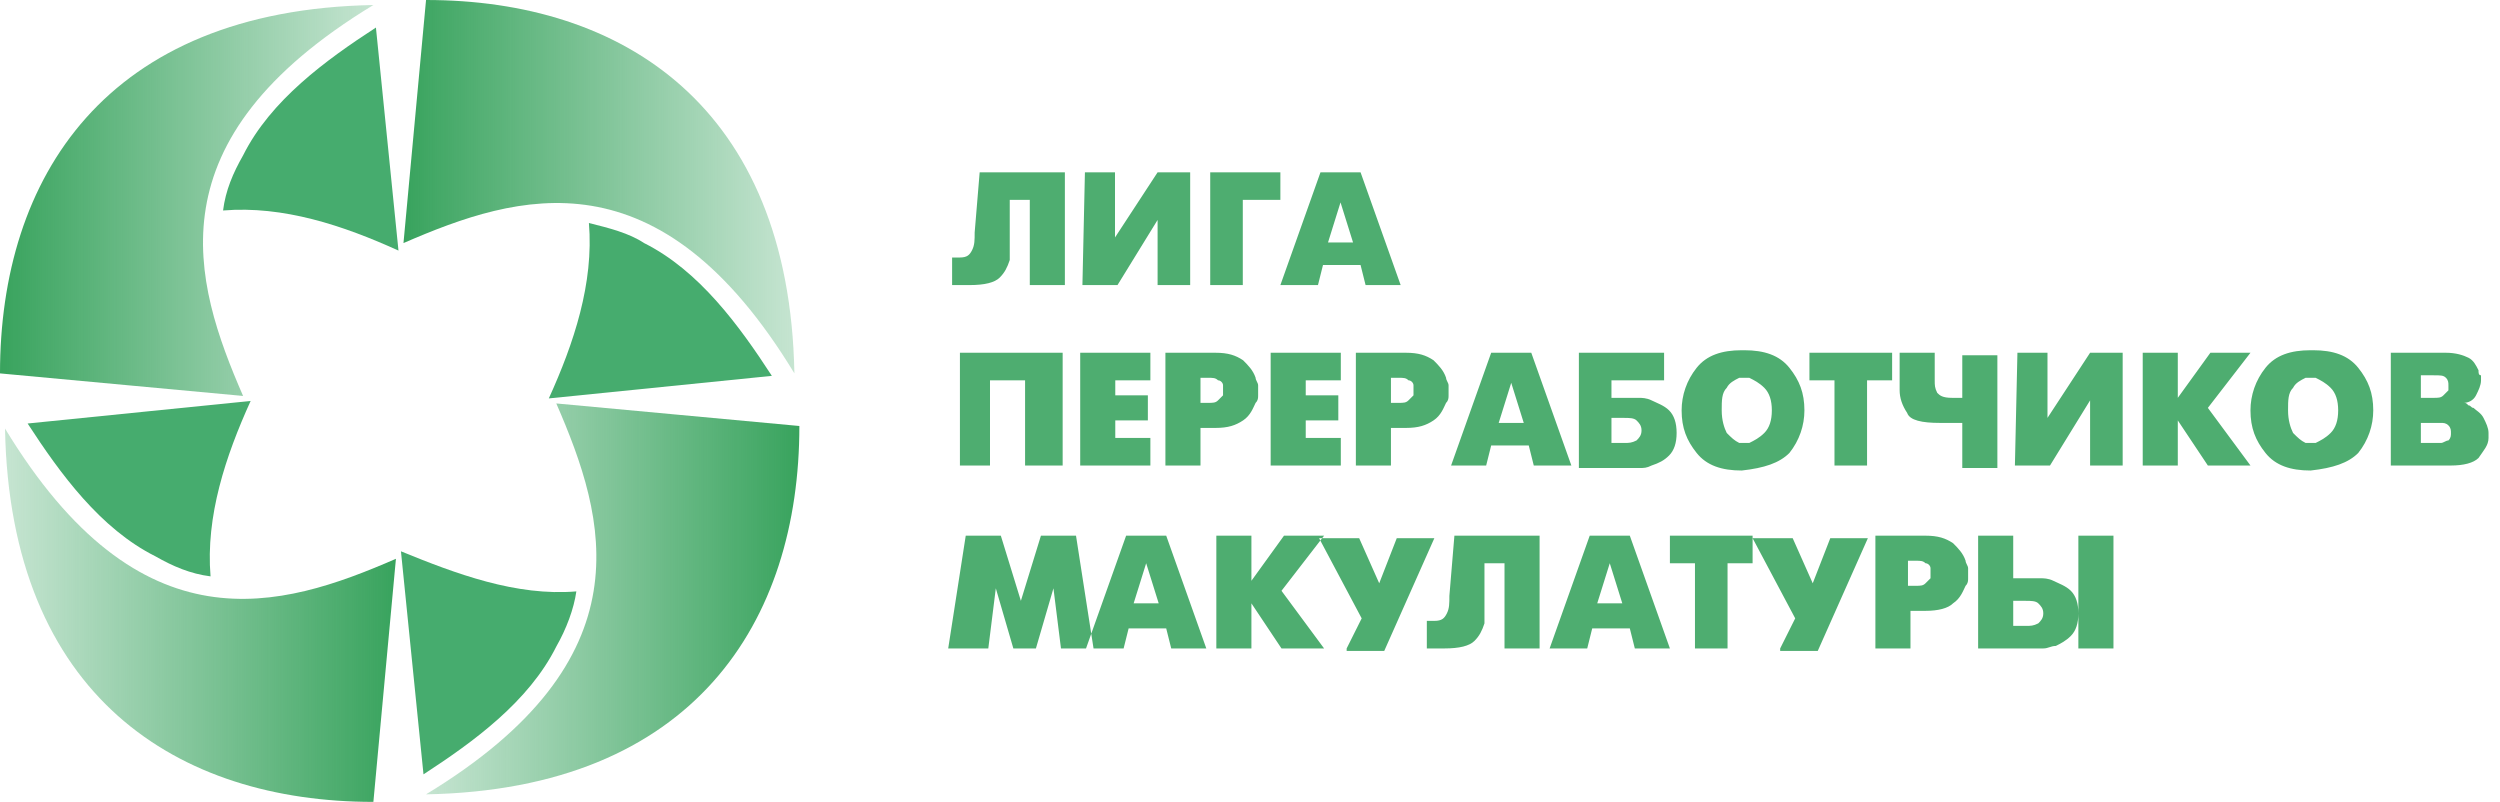 <svg width="159" height="51" viewBox="0 0 159 51" fill="none" xmlns="http://www.w3.org/2000/svg">
<path fill-rule="evenodd" clip-rule="evenodd" d="M62.307 10.96H67.726V18.131H67.567H65.495V12.713H64.22V15.581C64.22 15.741 64.22 15.9 64.22 16.059C64.22 16.219 64.22 16.378 64.22 16.538C64.06 17.016 63.901 17.334 63.582 17.653C63.264 17.972 62.626 18.131 61.67 18.131H61.51C61.351 18.131 61.351 18.131 61.192 18.131C61.032 18.131 61.032 18.131 60.873 18.131H60.714H60.554V16.378H60.714H60.873H61.032C61.51 16.378 61.67 16.219 61.829 15.9C61.989 15.581 61.989 15.263 61.989 14.784L62.307 10.96ZM69.001 10.96H70.914V15.103L73.623 10.96H73.782H75.695V18.131H75.535H73.623V13.988L71.073 18.131H70.914H68.842L69.001 10.96ZM76.97 18.131V10.96H77.129H81.432V12.713H79.042V18.131H76.97ZM81.432 18.131L83.982 10.96H84.142H86.532L89.082 18.131H88.923H86.851L86.532 16.856H84.142L83.823 18.131H83.664H81.432ZM85.257 12.872L84.461 15.422H86.054L85.257 12.872ZM61.051 29.607V22.435H61.21H67.585V29.607H67.267H65.195V24.188H62.964V29.607H62.804H61.051ZM68.701 29.607V22.435H68.86H73.164V24.188H70.932V25.144H73.004V26.738H70.932V27.853H73.164V29.607H73.004H68.701ZM74.12 29.607V22.435H74.279H77.307C78.104 22.435 78.582 22.594 79.061 22.913C79.379 23.231 79.698 23.55 79.857 24.028C79.857 24.188 80.017 24.347 80.017 24.506C80.017 24.666 80.017 24.825 80.017 24.825V25.144C80.017 25.303 80.017 25.463 79.857 25.622C79.698 25.941 79.539 26.419 79.061 26.738C78.582 27.056 78.104 27.216 77.307 27.216H76.351V29.607H76.192H74.12ZM76.351 24.028V25.622H76.829C77.148 25.622 77.307 25.622 77.467 25.463C77.626 25.303 77.626 25.303 77.785 25.144V24.985V24.825V24.666V24.506C77.785 24.347 77.626 24.188 77.467 24.188C77.307 24.028 77.148 24.028 76.829 24.028H76.351ZM80.814 29.607V22.435H80.973H85.276V24.188H83.045V25.144H85.117V26.738H83.045V27.853H85.276V29.607H85.117H80.814ZM86.233 29.607V22.435H86.392H89.42C90.217 22.435 90.695 22.594 91.173 22.913C91.492 23.231 91.811 23.55 91.97 24.028C91.97 24.188 92.129 24.347 92.129 24.506C92.129 24.666 92.129 24.825 92.129 24.825V25.144C92.129 25.303 92.129 25.463 91.97 25.622C91.811 25.941 91.651 26.419 91.173 26.738C90.695 27.056 90.217 27.216 89.42 27.216H88.464V29.607H88.304H86.233ZM88.464 24.028V25.622H88.942C89.26 25.622 89.42 25.622 89.579 25.463C89.739 25.303 89.739 25.303 89.898 25.144V24.985V24.825V24.666V24.506C89.898 24.347 89.739 24.188 89.579 24.188C89.42 24.028 89.26 24.028 88.942 24.028H88.464ZM92.289 29.607L94.839 22.435H94.998H97.389L99.939 29.607H99.779H97.548L97.229 28.331H94.839L94.52 29.607H94.361H92.289ZM96.114 24.347L95.317 26.897H96.911L96.114 24.347ZM100.417 29.607V22.435H100.576H105.836V24.188H102.489V25.303H103.604C103.764 25.303 103.923 25.303 104.242 25.303C104.401 25.303 104.72 25.303 105.039 25.463C105.358 25.622 105.836 25.782 106.154 26.1C106.473 26.419 106.633 26.897 106.633 27.535C106.633 28.172 106.473 28.65 106.154 28.969C105.836 29.288 105.517 29.447 105.039 29.607C104.72 29.766 104.561 29.766 104.242 29.766C104.083 29.766 103.764 29.766 103.604 29.766H103.445H100.417V29.607ZM102.489 28.172H103.286C103.604 28.172 103.764 28.172 104.083 28.013C104.242 27.853 104.401 27.694 104.401 27.375C104.401 27.056 104.242 26.897 104.083 26.738C103.923 26.578 103.604 26.578 103.286 26.578H102.489V28.172ZM110.776 29.925C109.501 29.925 108.545 29.607 107.908 28.81C107.27 28.013 106.951 27.216 106.951 26.1C106.951 25.144 107.27 24.188 107.908 23.391C108.545 22.594 109.501 22.275 110.776 22.275H110.936C112.211 22.275 113.167 22.594 113.805 23.391C114.442 24.188 114.761 24.985 114.761 26.1C114.761 27.056 114.442 28.013 113.805 28.81C113.167 29.447 112.211 29.766 110.776 29.925ZM110.936 28.172H111.095H111.254C111.573 28.013 111.892 27.853 112.211 27.535C112.53 27.216 112.689 26.738 112.689 26.1C112.689 25.463 112.53 24.985 112.211 24.666C111.892 24.347 111.573 24.188 111.254 24.028H111.095H110.936H110.776C110.617 24.028 110.617 24.028 110.617 24.028C110.298 24.188 109.979 24.347 109.82 24.666C109.501 24.985 109.501 25.463 109.501 26.1C109.501 26.738 109.661 27.216 109.82 27.535C110.139 27.853 110.298 28.013 110.617 28.172H110.776C110.776 28.172 110.776 28.172 110.936 28.172ZM116.673 29.607V24.188H115.08V22.435H115.239H120.339V24.188H118.745V29.607H118.586H116.673ZM124.801 29.607V26.897C124.642 26.897 124.323 26.897 124.164 26.897C124.005 26.897 123.845 26.897 123.845 26.897H123.686H123.526H123.367C122.251 26.897 121.455 26.738 121.295 26.26C120.976 25.782 120.817 25.303 120.817 24.825V24.666V24.506V22.435H120.976H123.048V24.188C123.048 24.506 123.048 24.666 123.208 24.985C123.367 25.144 123.526 25.303 124.164 25.303H124.323C124.483 25.303 124.642 25.303 124.801 25.303V22.594H124.961H127.033V29.766H126.873H124.801V29.607ZM128.308 22.435H130.22V26.578L132.93 22.435H133.089H135.002V29.607H134.842H132.93V25.463L130.38 29.607H130.22H128.148L128.308 22.435ZM136.277 29.607V22.435H136.436H138.508V25.303L140.58 22.435H140.739H143.13L140.42 25.941L143.13 29.607H142.97H140.42L138.508 26.738V29.607H138.348H136.277ZM146.955 29.925C145.68 29.925 144.723 29.607 144.086 28.81C143.448 28.013 143.13 27.216 143.13 26.1C143.13 25.144 143.448 24.188 144.086 23.391C144.723 22.594 145.68 22.275 146.955 22.275H147.114C148.389 22.275 149.345 22.594 149.983 23.391C150.62 24.188 150.939 24.985 150.939 26.1C150.939 27.056 150.62 28.013 149.983 28.81C149.345 29.447 148.389 29.766 146.955 29.925ZM146.955 28.172H147.114H147.274C147.592 28.013 147.911 27.853 148.23 27.535C148.548 27.216 148.708 26.738 148.708 26.1C148.708 25.463 148.548 24.985 148.23 24.666C147.911 24.347 147.592 24.188 147.274 24.028H147.114H146.955H146.795C146.636 24.028 146.636 24.028 146.636 24.028C146.317 24.188 145.998 24.347 145.839 24.666C145.52 24.985 145.52 25.463 145.52 26.1C145.52 26.738 145.68 27.216 145.839 27.535C146.158 27.853 146.317 28.013 146.636 28.172H146.795H146.955ZM152.055 22.435H155.561C156.199 22.435 156.677 22.594 156.995 22.753C157.314 22.913 157.474 23.231 157.633 23.55C157.633 23.71 157.633 23.869 157.792 23.869C157.792 24.028 157.792 24.028 157.792 24.188C157.792 24.506 157.633 24.825 157.474 25.144C157.314 25.463 156.995 25.622 156.677 25.622C156.836 25.622 156.836 25.622 156.995 25.782C157.155 25.782 157.155 25.941 157.314 25.941C157.474 26.1 157.792 26.26 157.952 26.578C158.111 26.897 158.27 27.216 158.27 27.535V27.694C158.27 27.694 158.27 27.694 158.27 27.853C158.27 28.331 157.952 28.65 157.633 29.128C157.314 29.447 156.677 29.607 155.88 29.607H155.72H152.055V22.435ZM153.967 28.172H154.764H154.924C155.083 28.172 155.083 28.172 155.242 28.172C155.402 28.172 155.561 28.013 155.72 28.013C155.88 27.853 155.88 27.694 155.88 27.535C155.88 27.375 155.88 27.216 155.72 27.056C155.561 26.897 155.402 26.897 155.242 26.897C155.083 26.897 155.083 26.897 154.924 26.897H154.764H153.967V28.172ZM153.967 25.303H154.764C155.083 25.303 155.242 25.303 155.402 25.144C155.561 24.985 155.561 24.985 155.72 24.825C155.72 24.825 155.72 24.825 155.72 24.666C155.72 24.666 155.72 24.666 155.72 24.506C155.72 24.347 155.72 24.188 155.561 24.028C155.402 23.869 155.242 23.869 154.764 23.869H153.967V25.303ZM60.306 41.241L61.421 34.069H61.581H63.653L64.928 38.213L66.203 34.069H66.362H68.434L69.549 41.241H69.39H67.478L66.999 37.416L65.884 41.241H65.725H64.449L63.334 37.416L62.856 41.241H62.696H60.306ZM69.071 41.241L71.621 34.069H71.781H74.171L76.721 41.241H76.562H74.49L74.171 39.966H71.781L71.462 41.241H71.303H69.071ZM72.896 35.822L72.1 38.372H73.693L72.896 35.822ZM77.359 41.241V34.069H77.518H79.59V36.938L81.662 34.069H81.821H84.212L81.503 37.575L84.212 41.241H84.053H81.503L79.59 38.372V41.241H79.431H77.359ZM85.647 41.241L86.603 39.328L83.893 34.228H84.053H86.443L87.718 37.097L88.834 34.228H88.993H91.225L88.037 41.4H87.878H85.647V41.241ZM92.5 34.069H97.918V41.241H97.759H95.687V35.822H94.412V38.691C94.412 38.85 94.412 39.01 94.412 39.169C94.412 39.328 94.412 39.488 94.412 39.647C94.253 40.125 94.093 40.444 93.775 40.763C93.456 41.082 92.818 41.241 91.862 41.241H91.703C91.543 41.241 91.543 41.241 91.384 41.241C91.225 41.241 91.225 41.241 91.065 41.241H90.906H90.746V39.488H90.906H91.065H91.225C91.703 39.488 91.862 39.328 92.022 39.01C92.181 38.691 92.181 38.372 92.181 37.894L92.5 34.069ZM98.556 41.241L101.106 34.069H101.265H103.656L106.206 41.241H106.047H103.975L103.656 39.966H101.265L100.947 41.241H100.787H98.556ZM102.381 35.822L101.584 38.372H103.178L102.381 35.822ZM107.8 41.241V35.822H106.206V34.069H106.365H111.465V35.822H109.872V41.241H109.712H107.8ZM113.219 41.241L114.175 39.328L111.465 34.228H111.625H114.015L115.29 37.097L116.406 34.228H116.565H118.797L115.609 41.4H115.45H113.219V41.241ZM119.275 41.241V34.069H119.434H122.462C123.259 34.069 123.737 34.228 124.215 34.547C124.534 34.866 124.853 35.185 125.012 35.663C125.012 35.822 125.172 35.982 125.172 36.141C125.172 36.3 125.172 36.46 125.172 36.46C125.172 36.619 125.172 36.778 125.172 36.778C125.172 36.938 125.172 37.097 125.012 37.257C124.853 37.575 124.694 38.053 124.215 38.372C123.897 38.691 123.259 38.85 122.462 38.85H121.506V41.241H121.347H119.275ZM121.347 35.663V37.257H121.825C122.144 37.257 122.303 37.257 122.462 37.097C122.622 36.938 122.622 36.938 122.781 36.778V36.619V36.46V36.3V36.141C122.781 35.982 122.622 35.822 122.462 35.822C122.303 35.663 122.144 35.663 121.825 35.663H121.347ZM125.809 41.241V34.069H125.969H128.041V36.778H129.156C129.316 36.778 129.475 36.778 129.794 36.778C129.953 36.778 130.272 36.778 130.591 36.938C130.909 37.097 131.387 37.257 131.706 37.575C132.025 37.894 132.184 38.372 132.184 39.01C132.184 39.647 132.025 40.125 131.706 40.444C131.387 40.763 131.069 40.922 130.75 41.082C130.431 41.082 130.272 41.241 129.953 41.241C129.794 41.241 129.475 41.241 129.316 41.241H128.837H125.809ZM128.041 39.807H128.837C129.156 39.807 129.316 39.807 129.634 39.647C129.794 39.488 129.953 39.328 129.953 39.01C129.953 38.691 129.794 38.532 129.634 38.372C129.475 38.213 129.156 38.213 128.837 38.213H128.041V39.807ZM132.184 41.241V34.069H132.344H134.416V41.241H134.256H132.184Z" fill="#4EAD70"/>
<path fill-rule="evenodd" clip-rule="evenodd" d="M13.391 36.657C13.072 32.832 14.348 29.007 15.941 25.5L1.757 26.935C3.829 30.122 6.379 33.629 9.885 35.382C11.001 36.019 12.116 36.497 13.391 36.657Z" fill="#46AC6E"/>
<path fill-rule="evenodd" clip-rule="evenodd" d="M23.747 51C11.315 51 0.637 44.306 0.318 27.253C8.925 41.437 17.85 38.728 25.181 35.54L23.747 51Z" fill="url(#paint0_linear)"/>
<path fill-rule="evenodd" clip-rule="evenodd" d="M14.187 13.387C18.012 13.068 21.837 14.343 25.343 15.937L23.909 1.752C20.721 3.824 17.215 6.374 15.461 9.881C14.824 10.996 14.346 12.112 14.187 13.387Z" fill="#46AC6E"/>
<path fill-rule="evenodd" clip-rule="evenodd" d="M1.02408e-06 23.748C4.80693e-07 11.316 6.694 0.638 23.747 0.319C9.563 8.926 12.272 17.851 15.46 25.182L1.02408e-06 23.748Z" fill="url(#paint1_linear)"/>
<path fill-rule="evenodd" clip-rule="evenodd" d="M37.455 14.183C37.774 18.008 36.499 21.833 34.905 25.339L49.09 23.905C47.018 20.718 44.468 17.211 40.962 15.458C40.005 14.821 38.73 14.502 37.455 14.183Z" fill="#46AC6E"/>
<path fill-rule="evenodd" clip-rule="evenodd" d="M27.096 -6.26996e-08C39.527 -6.06091e-07 50.205 6.694 50.524 23.747C41.917 9.563 32.992 12.272 25.661 15.46L27.096 -6.26996e-08Z" fill="url(#paint2_linear)"/>
<path fill-rule="evenodd" clip-rule="evenodd" d="M36.656 37.613C32.831 37.932 29.006 36.497 25.5 35.063L26.934 49.248C30.122 47.176 33.628 44.626 35.381 41.119C36.019 40.004 36.497 38.729 36.656 37.613Z" fill="#46AC6E"/>
<path fill-rule="evenodd" clip-rule="evenodd" d="M50.84 27.093C50.84 39.524 44.146 50.203 27.093 50.521C41.277 41.915 38.568 32.99 35.38 25.659L50.84 27.093Z" fill="url(#paint3_linear)"/>
<defs>
<linearGradient id="paint0_linear" x1="0.318" y1="39.126" x2="25.181" y2="39.126" gradientUnits="userSpaceOnUse">
<stop stop-color="#3AA461" stop-opacity="0.29"/>
<stop offset="1" stop-color="#38A35D"/>
</linearGradient>
<linearGradient id="paint1_linear" x1="5.4339e-07" y1="12.751" x2="23.747" y2="12.751" gradientUnits="userSpaceOnUse">
<stop stop-color="#38A35D"/>
<stop offset="1" stop-color="#3AA461" stop-opacity="0.29"/>
</linearGradient>
<linearGradient id="paint2_linear" x1="25.661" y1="11.873" x2="50.524" y2="11.873" gradientUnits="userSpaceOnUse">
<stop stop-color="#38A35D"/>
<stop offset="1" stop-color="#3AA461" stop-opacity="0.29"/>
</linearGradient>
<linearGradient id="paint3_linear" x1="27.093" y1="38.09" x2="50.84" y2="38.09" gradientUnits="userSpaceOnUse">
<stop stop-color="#3AA461" stop-opacity="0.29"/>
<stop offset="1" stop-color="#38A35D"/>
</linearGradient>
</defs>
</svg>
